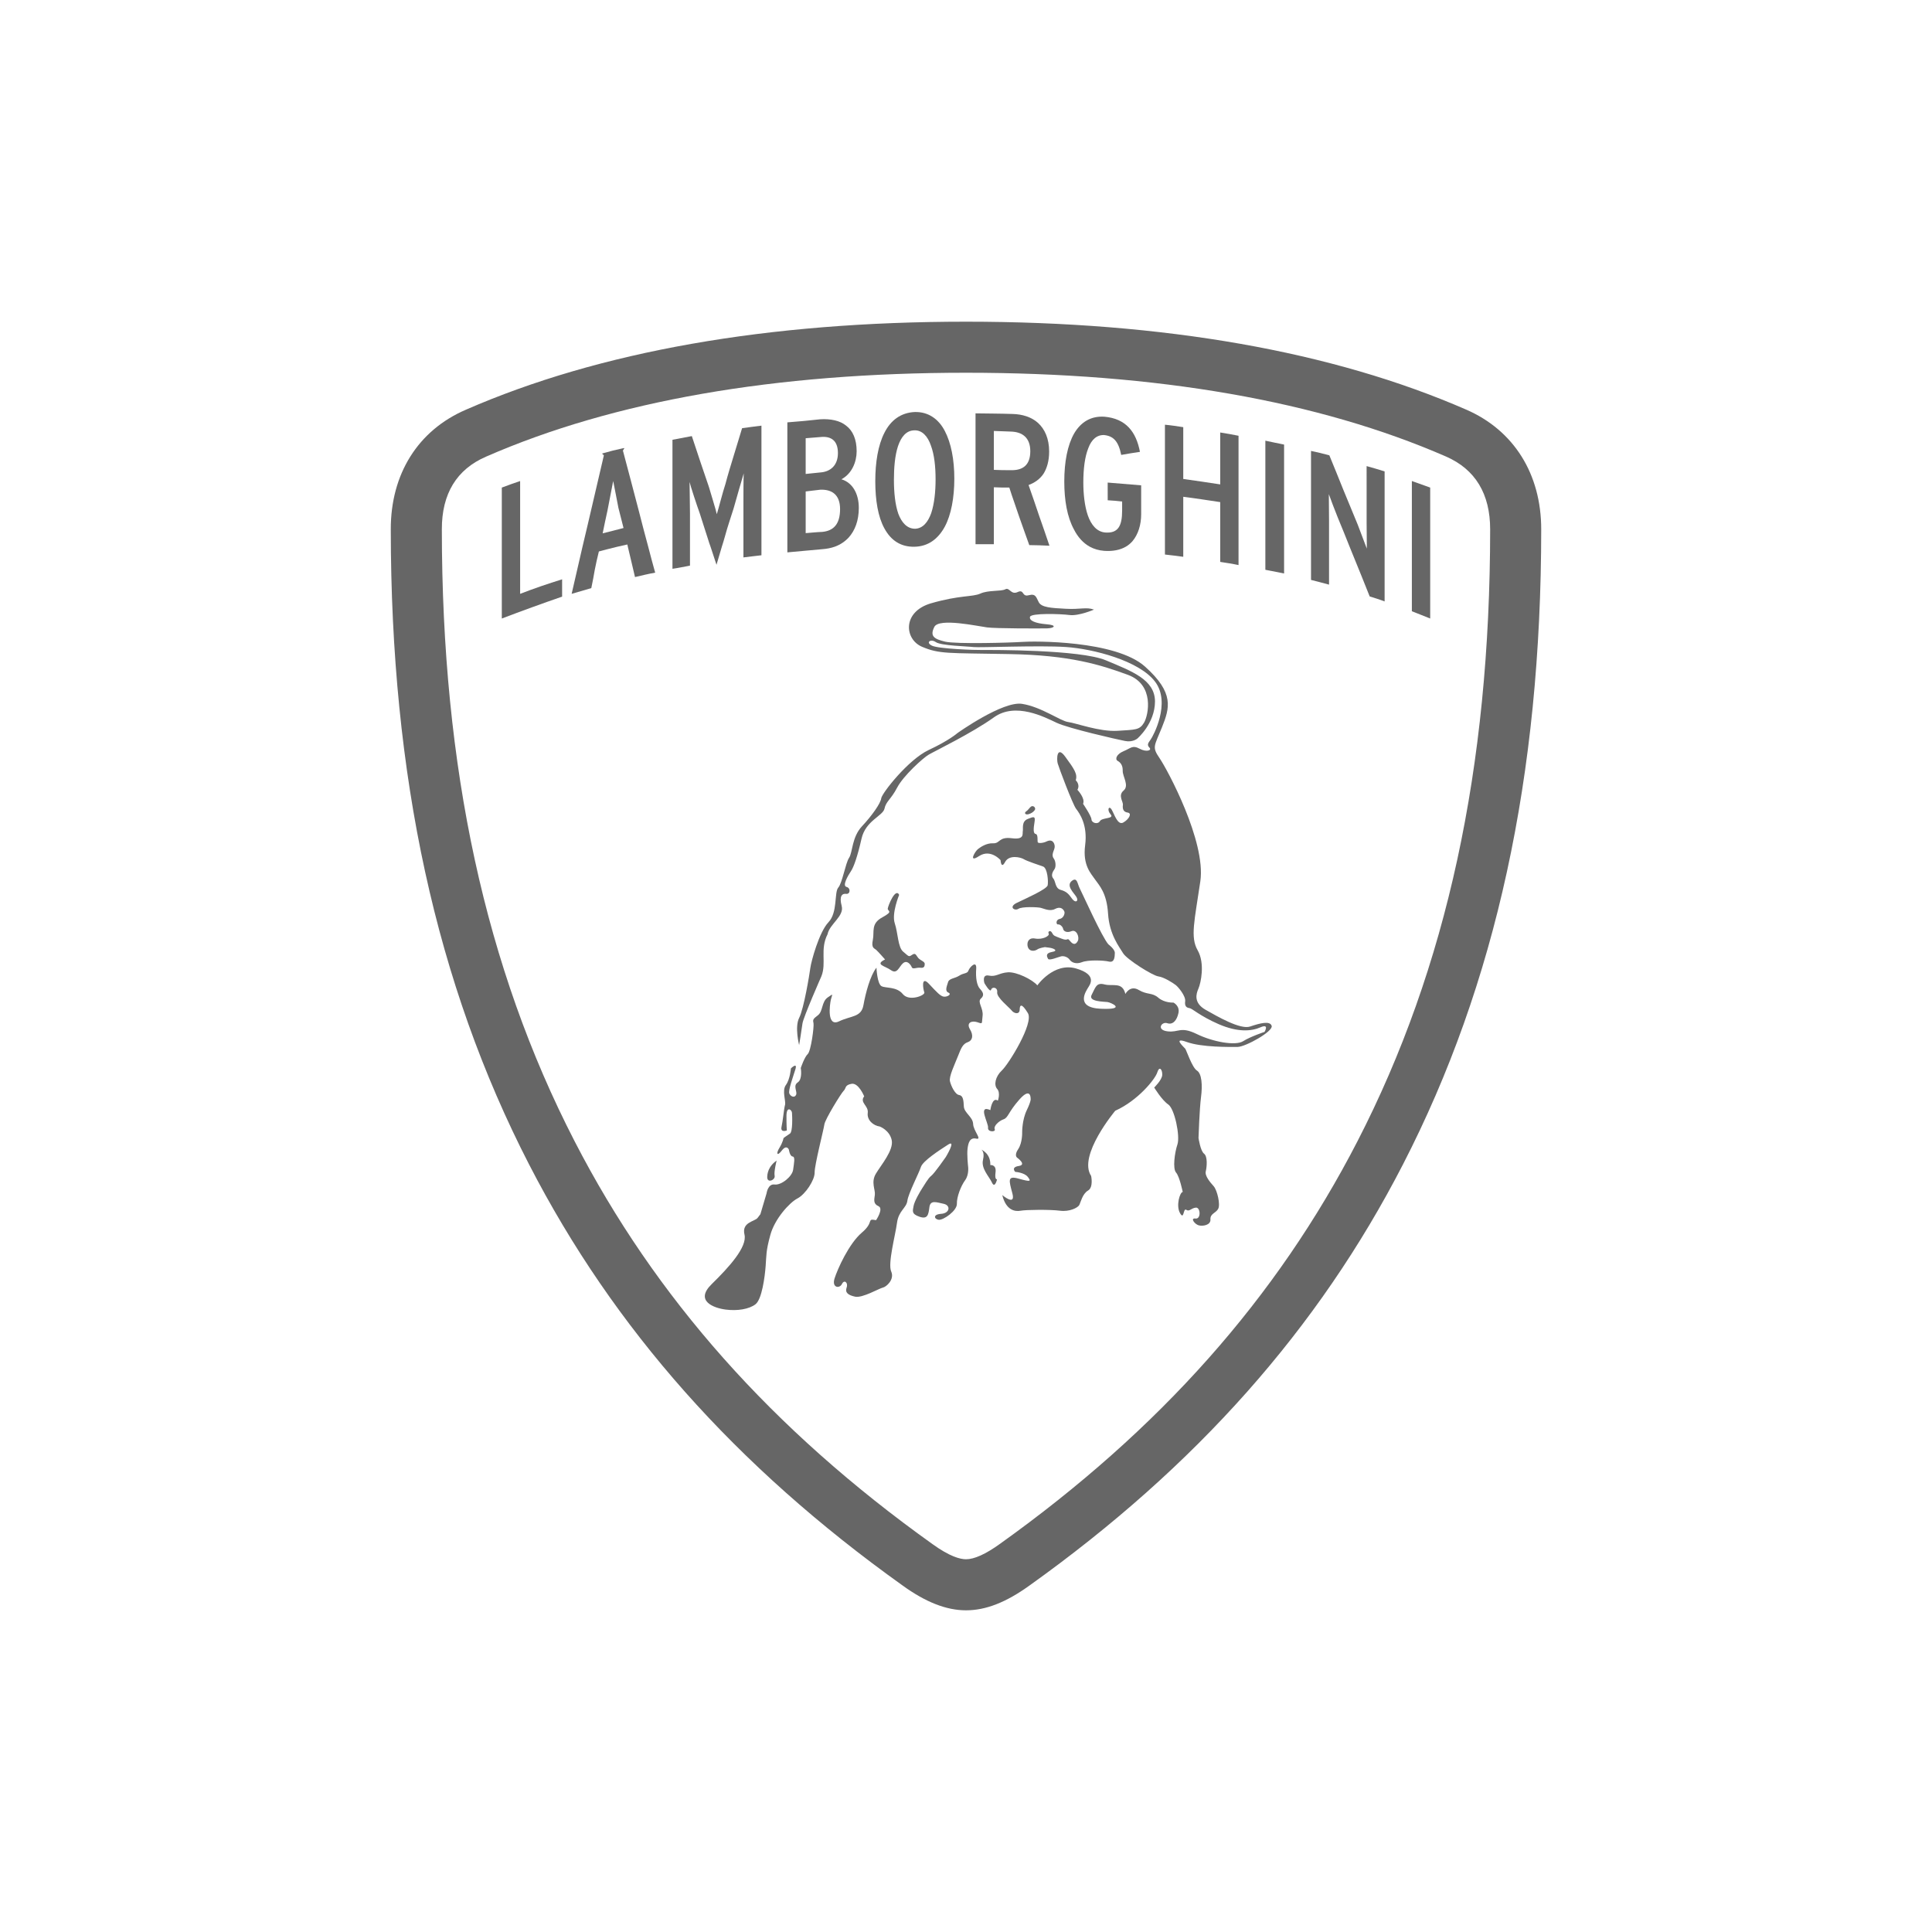 <?xml version="1.0" encoding="utf-8"?>
<!-- Generator: Adobe Illustrator 16.0.0, SVG Export Plug-In . SVG Version: 6.00 Build 0)  -->
<!DOCTYPE svg PUBLIC "-//W3C//DTD SVG 1.1//EN" "http://www.w3.org/Graphics/SVG/1.1/DTD/svg11.dtd">
<svg version="1.1" id="Layer_1" xmlns="http://www.w3.org/2000/svg" xmlns:xlink="http://www.w3.org/1999/xlink" x="0px" y="0px"
	 width="250px" height="250px" viewBox="0 0 250 250" enable-background="new 0 0 250 250" xml:space="preserve">
<g>
	<path fill="#666666" d="M125,208.374c-2.533,0-5.218-1.05-8.202-3.209c-21.578-15.413-37.394-33.239-48.333-54.482
		c-12.036-23.379-17.891-50.262-17.898-82.184c-0.014-7.164,3.521-12.807,9.705-15.476C77.576,45.462,99.357,41.626,125,41.626
		c25.635,0,47.422,3.831,64.754,11.39c6.151,2.688,9.679,8.329,9.679,15.481c-0.007,31.927-5.858,58.809-17.892,82.184
		c-10.937,21.247-26.749,39.071-48.342,54.496C130.164,207.356,127.557,208.374,125,208.374z M125,48.233
		c-24.726,0-45.619,3.651-62.096,10.853c-3.816,1.646-5.739,4.809-5.729,9.404c0.007,30.853,5.622,56.746,17.167,79.166
		c10.445,20.287,25.594,37.342,46.312,52.144c2.25,1.628,3.604,1.967,4.346,1.967c1.074,0,2.539-0.661,4.35-1.962
		c20.727-14.805,35.873-31.859,46.316-52.148c11.539-22.418,17.152-48.311,17.159-79.159c0-4.597-1.923-7.77-5.716-9.424
		C170.618,51.88,149.721,48.233,125,48.233z"/>
</g>
<g>
	<g>
		<path fill="#666666" d="M67.305,70.749c0-0.397,0-0.821,0-1.232c0-2.463,0-4.822,0-7.271c-0.822,0.276-1.604,0.555-2.371,0.847
			c0,2.544,0,5.101,0,7.657c0,0.278,0,0.543,0,0.821c0,2.809,0,5.631,0,8.466c2.569-0.979,5.207-1.934,7.804-2.835
			c0-0.729,0-1.498,0-2.238c-1.829,0.569-3.63,1.178-5.433,1.881C67.305,74.803,67.305,72.763,67.305,70.749z"/>
	</g>
	<g>
		<path fill="#666666" d="M94.928,59.013c-0.372,1.217-0.742,2.411-1.061,3.63c-0.344,1.02-0.9,3.232-1.112,3.895
			c-0.12-0.583-0.743-2.557-1.021-3.524c-0.357-1.072-0.741-2.173-1.112-3.272c-0.372-1.113-0.729-2.212-1.1-3.312
			c-0.821,0.159-1.644,0.317-2.505,0.477c0,2.795,0,5.578,0,8.346c0,1.829,0,3.657,0,5.498c0,0.954,0,1.908,0,2.849
			c0.783-0.105,1.537-0.278,2.266-0.411c0-0.781,0-1.616,0-2.438c0-0.304,0-0.608,0-0.9c0-1.151,0-2.252,0-3.365
			c0-1.06-0.053-3.471-0.053-4.119c0.159,0.648,0.914,2.94,1.324,4.079c0.357,1.06,0.676,2.173,1.061,3.313
			c0.094,0.33,0.213,0.662,0.332,0.992c0.251,0.781,0.516,1.551,0.768,2.332c0.225-0.781,0.465-1.551,0.689-2.332
			c0.145-0.436,0.277-0.9,0.41-1.364c0.33-1.231,0.741-2.398,1.113-3.59c0.357-1.271,1.099-3.854,1.312-4.544
			c-0.04,0.648-0.04,3.113-0.04,4.173c0,1.113,0,2.212,0,3.325c0,0.662,0,1.338,0,2c0,0.465,0,0.915,0,1.378
			c0.742-0.078,1.51-0.197,2.332-0.278c0-0.37,0-0.728,0-1.1c0-2.438,0-4.835,0-7.287c0-2.781,0-5.576,0-8.385
			c-0.863,0.119-1.684,0.198-2.505,0.331C95.668,56.627,95.285,57.807,94.928,59.013z"/>
	</g>
	<g>
		<path fill="#666666" d="M82.687,66.205c-0.688-2.662-1.392-5.286-2.081-7.895c-0.822,0.159-1.656,0.37-2.464,0.608
			c-0.688,2.98-1.39,5.976-2.079,8.916c-0.225,0.98-0.451,1.946-0.689,2.914c-0.464,2.014-0.927,4.054-1.404,6.095
			c0.861-0.252,1.682-0.489,2.543-0.741c0.159-0.77,0.318-1.551,0.451-2.372c0.159-0.781,0.318-1.55,0.529-2.371
			c0.769-0.213,1.576-0.411,2.385-0.61c0.424-0.092,0.861-0.198,1.299-0.292c0.027,0.094,0.041,0.187,0.065,0.292
			c0.146,0.597,0.278,1.205,0.425,1.789c0.159,0.702,0.332,1.43,0.502,2.133c0.85-0.198,1.711-0.411,2.611-0.57
			c-0.318-1.111-0.608-2.238-0.9-3.352C83.468,69.213,83.058,67.689,82.687,66.205z M77.984,69.014c0.197-0.968,0.41-2,0.621-2.94
			c0.238-1.179,0.609-3.192,0.741-3.828c0.107,0.555,0.478,2.397,0.676,3.471c0.212,0.9,0.465,1.749,0.662,2.608
			C79.783,68.576,78.884,68.775,77.984,69.014z"/>
	</g>
	<g>
		<path fill="#666666" d="M108.877,62.019c1.352-0.714,1.973-2.238,1.973-3.63c0-1.562-0.502-2.662-1.363-3.312
			c-0.809-0.662-2.014-0.901-3.352-0.821c-1.431,0.159-2.822,0.292-4.252,0.397c0,2.822,0,5.657,0,8.438c0,2.584,0,5.101,0,7.657
			c0,0.252,0,0.491,0,0.729c1.497-0.119,2.994-0.292,4.502-0.411c0.571-0.04,1.128-0.146,1.617-0.318
			c0.703-0.251,1.326-0.662,1.816-1.192c0.808-0.9,1.311-2.173,1.311-3.841C111.129,63.873,110.308,62.443,108.877,62.019z
			 M104.254,59.038c0-0.769,0-1.562,0-2.331c0.662-0.04,1.312-0.119,1.961-0.159c1.258-0.119,2.212,0.397,2.212,2.079
			c0,1.603-0.979,2.411-2.252,2.505c-0.649,0.079-1.298,0.119-1.921,0.198C104.254,60.549,104.254,59.78,104.254,59.038z
			 M106.385,68.829c-0.74,0.025-1.429,0.105-2.131,0.158c0-0.914,0-1.801,0-2.663c0-0.94,0-1.841,0-2.729
			c0.623-0.092,1.219-0.133,1.881-0.225c1.471-0.065,2.57,0.61,2.57,2.505C108.705,67.875,107.818,68.697,106.385,68.829z"/>
	</g>
	<g>
		<path fill="#666666" d="M157.896,59.329c0,1.101,0,2.252,0,3.352c-1.591-0.237-3.194-0.489-4.783-0.702c0-1.098,0-2.238,0-3.352
			c0-1.151,0-2.238,0-3.352c-0.795-0.119-1.616-0.252-2.371-0.316c0,2.821,0,5.59,0,8.411c0,2.465,0,4.902,0,7.379
			c0,0.346,0,0.676,0,1.008c0.755,0.092,1.576,0.173,2.371,0.292c0-0.438,0-0.862,0-1.3c0-0.86,0-1.749,0-2.636
			c0-1.219,0-2.517,0-3.829c1.589,0.199,3.192,0.451,4.783,0.688c0,1.312,0,2.53,0,3.856c0,0.649,0,1.284,0,1.92
			c0,0.662,0,1.3,0,1.962c0.769,0.119,1.562,0.238,2.37,0.41c0-0.794,0-1.591,0-2.372c0-2,0-4.014,0-5.974c0-2.835,0-5.605,0-8.387
			c-0.808-0.173-1.602-0.292-2.37-0.424C157.896,57.078,157.896,58.229,157.896,59.329z"/>
	</g>
	<g>
		<path fill="#666666" d="M176.84,63.98c0,1.23,0,2.463,0,3.655c0,0.716,0.027,2.318,0.027,3.113c0,0.119,0,0.199,0,0.278
			c0-0.065-0.041-0.159-0.094-0.278c-0.266-0.714-0.809-2.119-1.074-2.835c-0.621-1.471-1.231-3.02-1.854-4.49
			c-0.596-1.524-1.219-2.994-1.828-4.505c-0.783-0.212-1.591-0.411-2.372-0.57c0,2.783,0,5.552,0,8.347c0,1.351,0,2.702,0,4.054
			c0,1.432,0,2.862,0,4.292c0.781,0.2,1.564,0.397,2.332,0.61c0-1.392,0-2.77,0-4.213c0-0.238,0-0.449,0-0.689
			c0-1.165,0-2.317,0-3.484c0-0.781-0.026-2.702-0.026-3.324c0.186,0.543,0.848,2.265,1.164,3.046
			c0.532,1.246,1.009,2.492,1.525,3.763c0.172,0.438,0.345,0.862,0.529,1.3c0.703,1.722,1.379,3.39,2.067,5.127
			c0.636,0.197,1.284,0.397,1.933,0.648c0-2.358,0-4.716,0-7.075c0-0.436,0-0.9,0-1.364c0-2.729,0-5.563,0-8.386
			c-0.768-0.237-1.549-0.478-2.33-0.688C176.84,61.543,176.84,62.762,176.84,63.98z"/>
	</g>
	<g>
		<path fill="#666666" d="M163.737,65.424c0,1.763,0,3.55,0,5.325c0,0.994,0,1.988,0,2.981c0.835,0.159,1.603,0.318,2.424,0.478
			c0-1.141,0-2.292,0-3.459c0-1.616,0-3.232,0-4.835c0-2.822,0-5.604,0-8.386c-0.821-0.159-1.589-0.331-2.424-0.504
			C163.737,59.82,163.737,62.603,163.737,65.424z"/>
	</g>
	<g>
		<path fill="#666666" d="M118.376,53.315c-1.801,0.079-3.114,1.06-3.934,2.689c-0.821,1.603-1.181,3.815-1.181,6.266
			c0,2.465,0.359,4.624,1.181,6.107c0.819,1.511,2.079,2.411,3.895,2.371c1.787-0.038,3.06-1.02,3.92-2.596
			c0.821-1.537,1.232-3.75,1.232-6.213c0-2.452-0.411-4.611-1.232-6.174C121.451,54.216,120.124,53.275,118.376,53.315z
			 M120.496,66.405c-0.41,1.138-1.061,1.973-2.08,2.014c-1.033,0-1.735-0.783-2.173-1.936c-0.411-1.179-0.57-2.768-0.57-4.384
			c0-1.551,0.121-3.141,0.53-4.373c0.398-1.179,1.061-2.04,2.134-2.04c0.979-0.039,1.722,0.781,2.119,1.961
			c0.451,1.192,0.608,2.782,0.608,4.371C121.064,63.595,120.907,65.173,120.496,66.405z"/>
	</g>
	<g>
		<path fill="#666666" d="M182.695,62.245c0,2.809,0,5.59,0,8.371c0,0.054,0,0.095,0,0.133c0,2.797,0,5.564,0,8.347
			c0.781,0.318,1.577,0.61,2.371,0.94c0-2.835,0-5.657,0-8.466c0-0.278,0-0.543,0-0.821c0-2.57,0-5.101,0-7.657
			C184.272,62.8,183.477,62.521,182.695,62.245z"/>
	</g>
	<g>
		<path fill="#666666" d="M133.095,62.762c0.781-0.278,1.483-0.783,1.935-1.457c0.436-0.703,0.729-1.644,0.729-2.876
			c0-1.683-0.57-2.901-1.431-3.696c-0.849-0.769-2.04-1.139-3.325-1.166c-1.591-0.053-3.193-0.053-4.77-0.078
			c0,2.809,0,5.682,0,8.49c0,2.835,0,5.618,0,8.44c0.809,0,1.576,0,2.371,0c0-1.219,0-2.451,0-3.644c0-1.219,0-2.451,0-3.722
			c0.662,0.038,1.312,0.038,2,0.038c0.398,1.272,0.861,2.505,1.259,3.724c0.425,1.23,0.876,2.45,1.325,3.723
			c0.848,0,1.748,0.04,2.61,0.078c-0.438-1.311-0.889-2.608-1.338-3.881C134.009,65.384,133.56,64.072,133.095,62.762z
			 M130.803,60.84c-0.729,0-1.471,0-2.199-0.04c0-0.821,0-1.682,0-2.489c0-0.862,0-1.684,0-2.544
			c0.729,0.038,1.47,0.038,2.199,0.079c1.484,0.04,2.516,0.781,2.516,2.543C133.318,60.178,132.365,60.881,130.803,60.84z"/>
	</g>
	<g>
		<path fill="#666666" d="M143.336,64.735c0.608,0.04,1.258,0.078,1.867,0.159c0,0.41,0,0.781,0,1.179
			c0,2.04-0.557,2.94-2.159,2.835c-1.113-0.079-1.854-0.994-2.278-2.213c-0.424-1.22-0.584-2.822-0.584-4.252
			c0-1.803,0.199-3.352,0.649-4.465c0.411-1.101,1.1-1.723,2.054-1.682c1.179,0.132,1.841,0.781,2.199,2.57
			c0.822-0.16,1.617-0.266,2.425-0.397c-0.491-2.584-1.802-4.294-4.584-4.546c-1.775-0.119-3.073,0.703-3.935,2.173
			c-0.86,1.511-1.271,3.684-1.271,6.214c0,2.425,0.371,4.584,1.244,6.187c0.491,0.981,1.192,1.775,2.067,2.252
			c0.543,0.292,1.151,0.478,1.854,0.53c1.127,0.08,2.066-0.119,2.783-0.53c0.33-0.185,0.622-0.436,0.86-0.701
			c0.768-0.901,1.14-2.173,1.14-3.511c0-1.232,0-2.518,0-3.737c-1.459-0.119-2.902-0.237-4.332-0.356
			C143.336,63.211,143.336,63.94,143.336,64.735z"/>
	</g>
</g>
<g>
	<path fill="#666666" d="M80.408,58.627c-0.676,0.159-1.352,0.318-2.027,0.519l-0.478-0.451l0.159-0.054
		c0.821-0.238,1.644-0.449,2.49-0.622l0.253-0.04L80.408,58.627L80.408,58.627z"/>
</g>
<g>
	<g>
		<path fill-rule="evenodd" clip-rule="evenodd" fill="#666666" d="M133.094,105.358c-0.408,0.115-0.635-0.163-0.275-0.391
			c0.197-0.117,0.398-0.446,0.587-0.591c0.304-0.223,0.723,0.187,0.459,0.491C133.662,105.117,133.422,105.258,133.094,105.358
			L133.094,105.358z"/>
	</g>
	<g>
		<path fill-rule="evenodd" clip-rule="evenodd" fill="#666666" d="M143.433,122.205c0,0,0.837,0.618,0.825,1.104
			c-0.012,0.482-0.025,1.292-0.763,1.118c-0.736-0.176-2.733-0.229-3.492,0.079c-0.773,0.305-1.353,0.02-1.583-0.312
			c-0.231-0.33-0.716-0.526-1.106-0.446c-0.393,0.095-1.53,0.586-1.693,0.329c-0.147-0.269-0.39-0.731,0.495-0.892
			c0.887-0.146,0.259-0.477-0.333-0.554c-0.578-0.075-0.578-0.075-0.578-0.075s-0.696,0.105-0.982,0.304
			c-0.302,0.209-0.879,0.291-1.146-0.149c-0.271-0.443-0.166-1.45,0.846-1.267c0.996,0.184,1.93-0.337,1.773-0.632
			c-0.147-0.293,0.236-0.506,0.444-0.099c0.222,0.409,0.276,0.377,1.237,0.751c0.945,0.372,0.647-0.243,1.086,0.299
			c0.438,0.557,0.778,0.456,1.014-0.023c0.218-0.483-0.16-1.501-0.82-1.248c-0.65,0.269-1.045-0.019-1.088-0.298
			c-0.055-0.283-0.404-0.617-0.657-0.572c-0.257,0.046-0.327-0.605,0.197-0.707c0.521-0.089,0.755-0.765,0.591-1.023
			c-0.148-0.268-0.479-0.639-1.183-0.271c-0.688,0.367-1.469-0.075-1.864-0.152c-0.394-0.091-2.388-0.181-2.874,0.134
			c-0.499,0.315-1.315-0.249-0.186-0.782c1.106-0.537,3.885-1.758,3.976-2.271c0.094-0.498-0.021-2.217-0.598-2.423
			c-0.562-0.204-2.133-0.711-2.506-0.956c-0.378-0.232-1.873-0.611-2.406,0.366c-0.523,0.992-0.587-0.233-0.587-0.233
			s-1.284-1.492-2.772-0.533c-1.475,0.973-0.506-0.63-0.17-0.887c0.32-0.246,1.074-0.803,1.984-0.762
			c0.911,0.041,0.705-0.878,2.417-0.653c1.7,0.223,1.338-0.61,1.419-0.928c0.068-0.318-0.191-1.242,0.637-1.567
			c0.803-0.327,1.007-0.379,0.877,0.416c-0.131,0.795-0.195,1.482,0.154,1.527c0.332,0.044,0.197,0.891,0.266,1.068
			c0.058,0.166,0.705,0.119,1.139-0.1c0.433-0.204,0.781-0.159,0.973,0.272c0.181,0.429,0.008,0.747-0.077,0.983
			c-0.083,0.227-0.224,0.614,0.032,0.949c0.258,0.334,0.32,1.075,0.096,1.387c-0.238,0.322-0.488,0.826-0.158,1.197
			c0.332,0.37,0.215,1.272,0.959,1.476c0.76,0.216,1.021,0.513,1.474,1.148c0.456,0.622,0.904,0.302,0.545-0.257
			c-0.358-0.559-1.319-1.417-0.599-2.03c0.732-0.597,0.738,0.372,1.063,0.978C140.055,115.605,142.63,121.34,143.433,122.205
			L143.433,122.205z"/>
	</g>
	<g>
		<path fill-rule="evenodd" clip-rule="evenodd" fill="#666666" d="M129.018,152.603c0,0-0.28,1.246-0.657,0.424
			c-0.379-0.81-1.427-1.811-1.161-2.942c0.268-1.13-0.256-1.343-0.256-1.343s1.261,0.479,1.202,2.017c0,0,0.813-0.102,0.676,0.939
			C128.688,152.729,129.018,152.603,129.018,152.603L129.018,152.603z"/>
	</g>
	<g>
		<path fill-rule="evenodd" clip-rule="evenodd" fill="#666666" d="M137.078,126.14c0,0,1.648-0.491,2.535,0.332
			c0.889,0.823,0.039,1.812,0.039,1.812s-2.245,0.755-1.964,1.995c0.271,1.241,2.698,2.5,6.244,3.122
			c3.544,0.634,0.173,1.176-0.805,1.048c-0.966-0.127-6.646,0.451-8.677-2.944C132.421,128.11,136.437,126.448,137.078,126.14
			L137.078,126.14z"/>
	</g>
	<g>
		<path fill-rule="evenodd" clip-rule="evenodd" fill="#666666" d="M106.289,126.328c0,0-2.346,5.312-2.451,6.121
			c-0.105,0.813-0.43,2.787-0.43,2.787s-0.599-2.331,0.002-3.523c0.613-1.19,1.345-5.665,1.45-6.477
			c0.104-0.812,1.13-4.631,2.344-5.9c1.214-1.269,0.729-3.873,1.268-4.483c0.523-0.6,0.938-3.165,1.396-3.851
			c0.471-0.699,0.347-2.654,1.658-4.066c1.309-1.399,2.419-2.971,2.506-3.64c0.086-0.657,3.498-5.005,6.135-6.244
			c2.635-1.227,3.732-2.196,3.732-2.196s5.865-4.183,8.366-3.777c2.49,0.391,4.937,2.219,5.966,2.353
			c1.031,0.134,4.035,1.274,6.371,1.135c2.337-0.152,2.852-0.085,3.438-1.056c0.572-0.973,1.389-4.913-2.108-6.195
			c-3.512-1.284-7.458-2.549-15.379-2.682c-7.918-0.146-8.986,0.016-11.257-0.948c-2.269-0.978-2.563-4.527,1.183-5.622
			c3.742-1.081,5.342-0.793,6.385-1.259c1.03-0.468,2.652-0.255,3.215-0.549c0.563-0.307,0.725,0.763,1.605,0.354
			c0.878-0.409,0.514,0.669,1.438,0.41c0.938-0.245,0.947,0.282,1.307,0.931c0.362,0.637,1.555,0.728,3.482,0.823
			c1.925,0.107,2.652-0.257,3.651,0.109c0,0-1.985,0.854-3.169,0.699c-1.172-0.153-4.968-0.271-5.111,0.234
			c-0.133,0.506,0.714,0.84,2.126,0.961c1.415,0.105,1.062,0.504,0.087,0.534c-0.984,0.016-6.605,0.027-7.777-0.127
			c-1.186-0.154-6.213-1.259-6.814-0.067c-0.602,1.192-0.061,1.564,1.4,1.913c1.45,0.334,8.521,0.133,9.963,0.032
			c1.43-0.114,12.078-0.227,15.898,3.193c3.823,3.423,3.186,5.369,2.193,7.858c-1.006,2.487-1.312,2.525-0.302,4.008
			c1.011,1.48,6.006,10.752,5.269,15.895c-0.754,5.152-1.33,7.251-0.348,8.951c0.969,1.698,0.412,4.247,0.096,4.965
			c-0.313,0.704-0.621,1.843,0.914,2.726c1.537,0.869,4.529,2.611,5.781,2.172c1.26-0.426,2.576-0.776,2.786-0.081
			c0.21,0.708-3.354,2.703-4.404,2.722c-1.048,0.008-4.656,0.061-6.581-0.638c-1.927-0.697-0.316,0.705-0.194,0.877
			c0.136,0.163,0.887,2.435,1.504,2.818c0.63,0.383,0.735,1.89,0.533,3.435c-0.203,1.546-0.325,5.288-0.325,5.288
			s0.239,1.668,0.715,2.032c0.479,0.363,0.367,1.698,0.227,2.281c-0.155,0.582,0.561,1.424,1.019,1.929
			c0.456,0.518,0.894,2.369,0.585,2.931c-0.295,0.552-1.048,0.61-1.003,1.363c0.059,0.754-1.011,0.915-1.516,0.771
			c-0.508-0.134-1.155-0.978-0.409-0.88c0.732,0.096,0.641-1.487,0.029-1.41c-0.612,0.063-0.822,0.56-1.231,0.283
			c-0.421-0.276-0.26,1.394-0.814,0.419c-0.54-0.976-0.012-2.7,0.356-2.73c0,0-0.405-1.992-0.861-2.511
			c-0.458-0.504-0.188-2.564,0.176-3.643c0.362-1.08-0.365-4.619-1.195-5.173c-0.83-0.566-1.811-2.188-1.811-2.188
			s1.033-0.991,1.041-1.658c0.012-0.681-0.369-1.174-0.641-0.308c-0.255,0.858-2.491,3.642-5.442,4.972c0,0-4.872,5.808-3.122,8.432
			c0,0,0.332,1.473-0.405,1.898c-0.725,0.431-0.945,1.527-1.135,1.883c-0.203,0.34-1.243,0.883-2.491,0.721
			c-1.264-0.166-4.41-0.131-5.096,0.002c-0.699,0.131-1.883-0.023-2.367-2.025c0,0,1.754,1.5,1.309-0.208
			c-0.455-1.71-0.674-2.343,0.84-1.908c1.518,0.421,1.604,0.354,1.157-0.229c-0.447-0.583-1.632-0.658-1.632-0.658
			s-0.602-0.603,0.469-0.763c1.069-0.163-0.227-1.078-0.227-1.078s-0.419-0.29,0.146-1.108c0.556-0.83,0.51-2.185,0.51-2.185
			s-0.017-1.575,0.594-2.844c0.612-1.27,0.5-1.506,0.5-1.506s0.047-1.565-1.444,0.112c-1.488,1.677-1.434,2.354-2.064,2.572
			c-0.617,0.22-1.305,0.875-1.136,1.277c0.173,0.391-0.942,0.4-0.865-0.191s-1.398-3.024,0.298-2.28c0,0,0.23-1.764,0.973-1.221
			c0,0,0.366-0.999-0.09-1.517c-0.458-0.507-0.235-1.604,0.6-2.385c0.863-0.791,4.182-6.131,3.37-7.431
			c-0.798-1.308-1.048-1.104-1.058-0.439c-0.021,0.68-0.746,0.505-1.057,0.084c-0.326-0.409-1.943-1.668-1.855-2.337
			c0.086-0.657-0.662-0.755-0.783-0.325c-0.135,0.428-0.869-0.86-0.869-0.86s-0.37-1.176,0.586-0.971
			c0.943,0.189,1.316-0.353,2.453-0.426c1.123-0.075,3.152,0.924,3.812,1.689c0,0,2.109-3.011,5-2.188
			c2.889,0.838,1.745,2.168,1.542,2.52c-0.189,0.343-1.761,2.547,1.679,2.696c3.425,0.146,1.297-0.813,0.857-0.87
			c-0.45-0.059-2.548-0.032-2.05-0.936c0.486-0.919,0.581-1.64,1.668-1.341c1.089,0.274,2.302-0.379,2.694,1.23
			c0,0,0.598-1.179,1.719-0.521c1.105,0.667,1.754,0.309,2.552,1.015c0.813,0.695,1.948,0.621,1.948,0.621s0.849,0.413,0.647,1.356
			c-0.203,0.954-0.726,1.553-1.442,1.316c-0.729-0.251-1.46,0.856,0.006,1.048c1.469,0.193,1.662-0.686,3.782,0.339
			c2.104,1.034,5.033,1.562,6.017,0.944c0.984-0.617,2.779-1.208,2.779-1.208s0.67-1.116-0.525-0.593
			c-1.181,0.515-2.929,0.665-5.408-0.406c-2.479-1.083-3.414-2.032-3.776-2.079c-0.372-0.049-0.651-0.228-0.563-0.887
			c0.088-0.669-0.875-1.829-1.219-2.096c-0.346-0.269-1.518-1.024-2.25-1.12c-0.734-0.098-4.062-2.183-4.559-2.994
			c-0.483-0.811-1.781-2.408-1.95-5.127c-0.166-2.72-1.167-3.676-1.673-4.41c-0.493-0.746-1.639-1.799-1.291-4.451
			c0.345-2.64-0.73-4.13-1.176-4.712c-0.447-0.595-2.225-5.319-2.376-5.864c-0.15-0.543-0.127-2.413,0.999-0.839
			c1.146,1.564,1.597,2.227,1.335,3.019c0,0,0.61,0.538,0.218,1.232c0,0,1.048,1.106,0.732,1.812c0,0,1.063,1.565,1.086,2.014
			c0.016,0.461,0.81,0.709,1.096,0.223c0.285-0.486,1.908-0.275,1.384-0.867c-0.525-0.592-0.218-1.233,0.153-0.582
			c0.361,0.649,0.78,2.053,1.503,1.623c0.737-0.427,1.14-1.198,0.548-1.275c-0.592-0.079-0.677-0.535-0.617-0.984
			c0.058-0.439-0.667-1.216,0.086-1.862c0.767-0.647-0.129-1.812-0.11-2.556c0.021-0.744-0.304-1.088-0.657-1.291
			c-0.354-0.191-0.188-0.85,0.766-1.249c0.958-0.397,1.155-0.818,2.061-0.332c0.918,0.5,1.623,0.213,1.3-0.119
			c-0.335-0.345-0.229-0.553,0.136-1.043c0.351-0.478,2.639-4.748,0.601-7.478c-2.039-2.743-8.058-4.277-11.549-4.51
			c-3.479-0.233-11.238,0.101-11.972,0.005c-0.734-0.098-4.183-0.168-4.867-0.638c-0.686-0.469-1.356,0.044-0.506,0.458
			c0.85,0.412,5.543,0.58,6.594,0.561c1.048-0.006,12.582-0.069,15.92,1.338c3.338,1.406,6.341,2.479,6.35,5.323
			c-0.009,2.854-2.28,4.797-2.28,4.797s-0.592,0.524-1.611,0.312c-1.022-0.199-7.276-1.62-8.831-2.348
			c-1.543-0.726-5.33-2.728-8.135-0.697c-2.82,2.027-7.701,4.388-8.424,4.817c-0.737,0.428-3.277,2.728-4.08,4.259
			c-0.806,1.546-1.438,1.764-1.641,2.721c-0.189,0.944-2.442,1.553-2.969,3.88c-0.529,2.327-1.006,3.68-1.38,4.233
			s-1.15,1.88-0.565,2.021c0.582,0.156,0.475,0.968-0.04,0.898c-0.515-0.067-0.936,0.259-0.585,1.574
			c0.352,1.316-1.576,2.336-1.828,3.652C106.076,122.855,106.973,124.609,106.289,126.328L106.289,126.328z"/>
	</g>
	<g>
		<path fill-rule="evenodd" clip-rule="evenodd" fill="#666666" d="M116.352,115.792c0,0-0.994,2.384-0.573,3.67
			c0.433,1.301,0.402,3.131,1.102,3.693c0.699,0.563,0.678,0.731,1.141,0.399c0.474-0.318,0.501,0.065,0.798,0.406
			c0.297,0.34,0.845,0.45,0.842,0.777c-0.005,0.339-0.111,0.549-0.575,0.488c-0.463-0.061-0.976,0.251-1.104-0.067
			c-0.129-0.316-0.594-0.968-1.122-0.526c-0.53,0.442-0.746,1.487-1.573,0.907c-0.814-0.579-2.121-0.709-0.763-1.384
			c0,0-0.922-1.049-1.158-1.252c-0.224-0.198-0.652-0.215-0.421-1.284c0.22-1.085-0.29-2.095,1.232-2.918
			c1.509-0.823,0.65-0.766,0.699-1.138C114.925,117.177,115.874,114.826,116.352,115.792L116.352,115.792z"/>
	</g>
	<g>
		<path fill-rule="evenodd" clip-rule="evenodd" fill="#666666" d="M111.825,141.865c0,0-0.733-1.799-1.648-1.618
			c-0.912,0.17-0.664,0.582-1.009,0.902c-0.329,0.325-2.408,3.692-2.494,4.35c-0.087,0.657-1.277,5.254-1.26,6.227
			s-1.192,2.816-2.219,3.35c-1.039,0.533-2.954,2.652-3.516,4.74c-0.572,2.072-0.498,2.607-0.604,4.007
			c-0.104,1.4-0.484,4.311-1.314,4.949c-0.83,0.638-2.344,0.886-3.875,0.685c-1.532-0.201-4.02-1.115-1.796-3.288
			c2.208-2.159,4.638-4.813,4.245-6.423c-0.379-1.609,1.332-1.674,1.695-2.149c0.364-0.477,0.364-0.477,0.364-0.477l0.801-2.709
			c0,0,0.163-1.251,1.038-1.136c0.875,0.114,2.283-1.037,2.398-1.913c0.115-0.877,0.296-1.663-0.064-1.71
			c-0.374-0.049-0.486-0.889-0.486-0.889s-0.273-0.706-0.903,0.103c-0.617,0.812-0.788,0.421-0.324-0.33
			c0.466-0.763,0.533-1.266,0.533-1.266s0.423-0.324,0.821-0.574c0.398-0.236,0.305-2.33,0.275-2.701
			c-0.017-0.382-0.692-0.917-0.714,0.353c-0.009,1.256,0.048,1.932,0.048,1.932s-0.856,0.334-0.688-0.456
			c0.184-0.802,0.308-2.344,0.45-2.837c0.146-0.505-0.427-1.85,0.117-2.591c0.542-0.74,0.647-2.143,0.647-2.143
			s0.858-0.854,0.592,0.079c-0.28,0.932-0.966,2.768-0.795,3.17c0.171,0.39,0.667,0.598,0.867,0.18
			c0.211-0.419-0.437-1.172,0.211-1.611c0.657-0.424,0.402-1.872,0.402-1.872s0.473-1.417,0.903-1.807
			c0.419-0.403,0.829-3.532,0.745-3.988c-0.098-0.458-0.088-0.535,0.58-1.038c0.658-0.517,0.451-1.735,1.257-2.299
			c0.82-0.56,0.582-0.434,0.411,0.277c-0.161,0.726-0.533,3.572,1.045,2.821c1.592-0.76,2.895-0.51,3.17-2.11
			c0.289-1.602,0.881-3.828,1.682-4.838c0,0,0.091,2.095,0.656,2.392c0.549,0.295,1.935,0.019,2.76,1.029
			c0.812,0.996,2.925,0.161,2.779-0.227c-0.158-0.398-0.456-2.22,0.59-1.113c1.035,1.105,1.492,1.609,1.93,1.667
			c0.438,0.057,1.075-0.304,0.594-0.525c-0.496-0.209-0.193-0.836-0.047-1.341c0.133-0.507,0.874-0.475,1.447-0.846
			c0.559-0.372,1.064-0.241,1.199-0.669c0.134-0.414,1.076-1.403,1-0.234c-0.09,1.181,0.084,2.158,0.473,2.589
			c0.391,0.417,0.64,0.83,0.135,1.274c-0.505,0.458,0.349,1.237,0.216,2.255c-0.136,1.031,0.083,1.06-0.694,0.8
			c-0.779-0.246-1.428,0.114-0.934,0.926c0.484,0.81,0.32,1.457-0.295,1.665c-0.619,0.219-0.84,0.714-1.275,1.835
			c-0.449,1.134-1.166,2.598-1.023,3.22c0.143,0.608,0.666,1.71,1.183,1.779c0.515,0.066,0.578,0.677,0.615,1.493
			c0.05,0.818,1.16,1.345,1.2,2.24c0.027,0.896,1.207,2.082,0.418,1.915c-0.802-0.184-1.029,0.456-1.134,1.254
			c-0.106,0.81,0.063,2.312,0.063,2.312s0.161,1.07-0.381,1.812c-0.543,0.741-1.096,2.161-1.067,3.057
			c0.026,0.892-1.761,2.139-2.353,2.061c-0.58-0.076-0.8-0.693,0.323-0.769c1.124-0.077,1.255-1.093,0.327-1.294
			c-0.943-0.201-1.727-0.526-1.851,0.426c-0.124,0.954-0.212,1.611-1.276,1.247c-1.066-0.362-0.885-0.744-0.777-1.371
			c0.094-0.617,0.868-1.93,1.113-2.304c0.26-0.372,0.763-1.314,1.184-1.627c0.407-0.313,1.876-2.426,1.876-2.426
			s1.42-2.342,0.286-1.6c-1.145,0.739-3.247,2.103-3.506,2.881c-0.248,0.793-1.628,3.429-1.754,4.381
			c-0.123,0.954-1.133,1.266-1.342,2.862c-0.212,1.611-1.213,5.265-0.746,6.294c0.455,1.029-0.641,1.998-1.098,2.082
			c-0.457,0.098-2.629,1.372-3.57,1.171c-0.931-0.201-1.332-0.54-1.104-1.179s-0.304-1.089-0.607-0.46
			c-0.307,0.627-1.336,0.493-0.955-0.714c0.382-1.221,1.861-4.51,3.527-5.931c1.678-1.416,0.543-1.854,1.848-1.618
			c0,0,1.008-1.49,0.315-1.806c-0.706-0.313-0.56-0.819-0.475-1.475c0.085-0.657-0.533-1.63,0.136-2.735
			c0.654-1.104,2.322-3.034,2.047-4.341c-0.277-1.294-1.551-1.762-1.551-1.762c-0.798-0.104-1.675-0.809-1.551-1.761
			C112.415,143.067,111.194,142.686,111.825,141.865L111.825,141.865z"/>
	</g>
	<g>
		<path fill-rule="evenodd" clip-rule="evenodd" fill="#666666" d="M120.438,154.425c0,0-0.833-0.646,0.105-1.322
			c0.939-0.663,2.223-2.564,2.322-2.825c0.1-0.262,0.865-0.805,0.75,0.071c-0.112,0.862-0.484,3.002-0.456,3.489
			c0,0-0.737,0.035-1.071,0.477C121.77,154.757,120.805,154.906,120.438,154.425L120.438,154.425z"/>
	</g>
	<g>
		<path fill-rule="evenodd" clip-rule="evenodd" fill="#666666" d="M118.936,155.484c0.045-0.138,0.24-0.229,0.379-0.197
			c0.127,0.03,0.248,0.216,0.206,0.326c-0.079,0.201-0.28,0.448-0.482,0.396C118.872,155.975,118.861,155.647,118.936,155.484
			L118.936,155.484z"/>
	</g>
	<g>
		<path fill-rule="evenodd" clip-rule="evenodd" fill="#666666" d="M111.691,166.011c0.23,0.03,0.398,0.248,0.368,0.481
			c-0.03,0.23-0.248,0.398-0.479,0.368s-0.387-0.248-0.357-0.479C111.253,166.149,111.459,165.98,111.691,166.011L111.691,166.011z"
			/>
	</g>
	<g>
		<path fill-rule="evenodd" clip-rule="evenodd" fill="#666666" d="M109.62,163.918c0.259,0.035,0.449,0.178,0.429,0.332
			c-0.018,0.143-0.24,0.229-0.497,0.196c-0.271-0.035-0.462-0.178-0.442-0.32C109.129,163.974,109.35,163.883,109.62,163.918
			L109.62,163.918z"/>
	</g>
	<g>
		<path fill-rule="evenodd" clip-rule="evenodd" fill="#666666" d="M114.297,151.905c0,0,1.586-1.508,1.752,0.02
			c0.181,1.518-0.916,3.404-1.268,3.58c-0.336,0.166-1.008,0.393-0.884-0.547C114.021,154.004,114.047,152.516,114.297,151.905
			L114.297,151.905z"/>
	</g>
	<g>
		<path fill-rule="evenodd" clip-rule="evenodd" fill="#666666" d="M112.122,159.911c0,0,0.995-1.101,1.38,0.075
			c0.382,1.177,0.87,1.556,0.777,2.25c-0.089,0.683,0.172,1.896-0.672,1.838s-1.861,0.712-2.428,0.534
			c-0.565-0.179-0.947-1.355-0.947-1.355s-0.592-0.392,0.434-1.227C111.681,161.19,110.881,160.391,112.122,159.911L112.122,159.911
			z"/>
	</g>
	<g>
		<path fill-rule="evenodd" clip-rule="evenodd" fill="#666666" d="M100.496,150.178c0,0-0.374,1.457-0.258,1.971
			c0.113,0.526-0.988,1.036-0.961,0.136C99.306,151.37,99.805,150.65,100.496,150.178L100.496,150.178z"/>
	</g>
	<g>
		<path fill-rule="evenodd" clip-rule="evenodd" fill="#666666" d="M94.242,168.232c0.232,0.031,0.395,0.195,0.372,0.363
			c-0.021,0.154-0.218,0.273-0.451,0.241c-0.218-0.028-0.392-0.195-0.372-0.35C93.812,168.321,94.024,168.203,94.242,168.232
			L94.242,168.232z"/>
	</g>
	<g>
		<path fill-rule="evenodd" clip-rule="evenodd" fill="#666666" d="M92.986,167.531c0,0-0.625,0.678-0.914,0.377
			c-0.29-0.286-0.543-0.856,0.123-1.24c0.665-0.384,3.341-3.518,3.559-3.777c0.219-0.26,1.779-0.383,1.764,0.833
			c-0.016,1.229-0.596,2.058-1.738,1.974C94.637,165.625,93.559,165.655,92.986,167.531L92.986,167.531z"/>
	</g>
	<g>
		<path fill-rule="evenodd" clip-rule="evenodd" fill="#666666" d="M139.406,139.37c-0.004-0.171,0.279-0.344,0.414-0.26
			c0.23,0.123,0.352,0.413,0.358,0.662c-0.003,0.118-0.241,0.14-0.353,0.086C139.644,139.756,139.404,139.58,139.406,139.37
			L139.406,139.37z"/>
	</g>
	<g>
		<path fill-rule="evenodd" clip-rule="evenodd" fill="#666666" d="M136.566,141.554c-0.246-0.007-0.182-0.614,0.022-0.771
			c0.224-0.192,0.872-0.252,0.874,0.037C137.451,141.196,136.958,141.563,136.566,141.554L136.566,141.554z"/>
	</g>
	<g>
		<path fill-rule="evenodd" clip-rule="evenodd" fill="#666666" d="M136.16,139.063c-0.209-0.119-0.175-0.571,0.015-0.718
			c0.233-0.166,0.608-0.038,0.837,0.109c0.134,0.084,0.174,0.363,0.047,0.451C136.812,139.084,136.426,139.229,136.16,139.063
			L136.16,139.063z"/>
	</g>
	<g>
		<path fill-rule="evenodd" clip-rule="evenodd" fill="#666666" d="M146.447,131.296c-0.445-0.098-0.375-0.639,0.074-0.566
			c0.859,0.139,1.838,0.372,2.584,0.875c0.648,0.451,0.041,1.38-0.402,0.771C148.124,131.594,147.221,131.488,146.447,131.296
			L146.447,131.296z"/>
	</g>
	<g>
		<path fill-rule="evenodd" clip-rule="evenodd" fill="#666666" d="M153.228,139.922c0,0,0.587,0.537,0.921,0.58
			c0.322,0.042,0.426,0.84-0.101,0.771c-0.542-0.07-1.408-0.644-1.377-0.887C152.703,140.142,152.918,139.096,153.228,139.922
			L153.228,139.922z"/>
	</g>
	<g>
		<path fill-rule="evenodd" clip-rule="evenodd" fill="#666666" d="M151.064,136.535c0,0-0.618,0.627-0.527-0.068
			c0.09-0.683,0.384-2.021,0.949-1.947c0.58,0.077,0.641,0.217,0.974,1.164c0.32,0.959,0.818,1.967,1.614,2.49
			c0.795,0.522-0.857,1.131-1.071,0.568c-0.214-0.567-1.062-2.001-1.239-2.233C151.598,136.277,151.189,135.896,151.064,136.535
			L151.064,136.535z"/>
	</g>
</g>
</svg>
